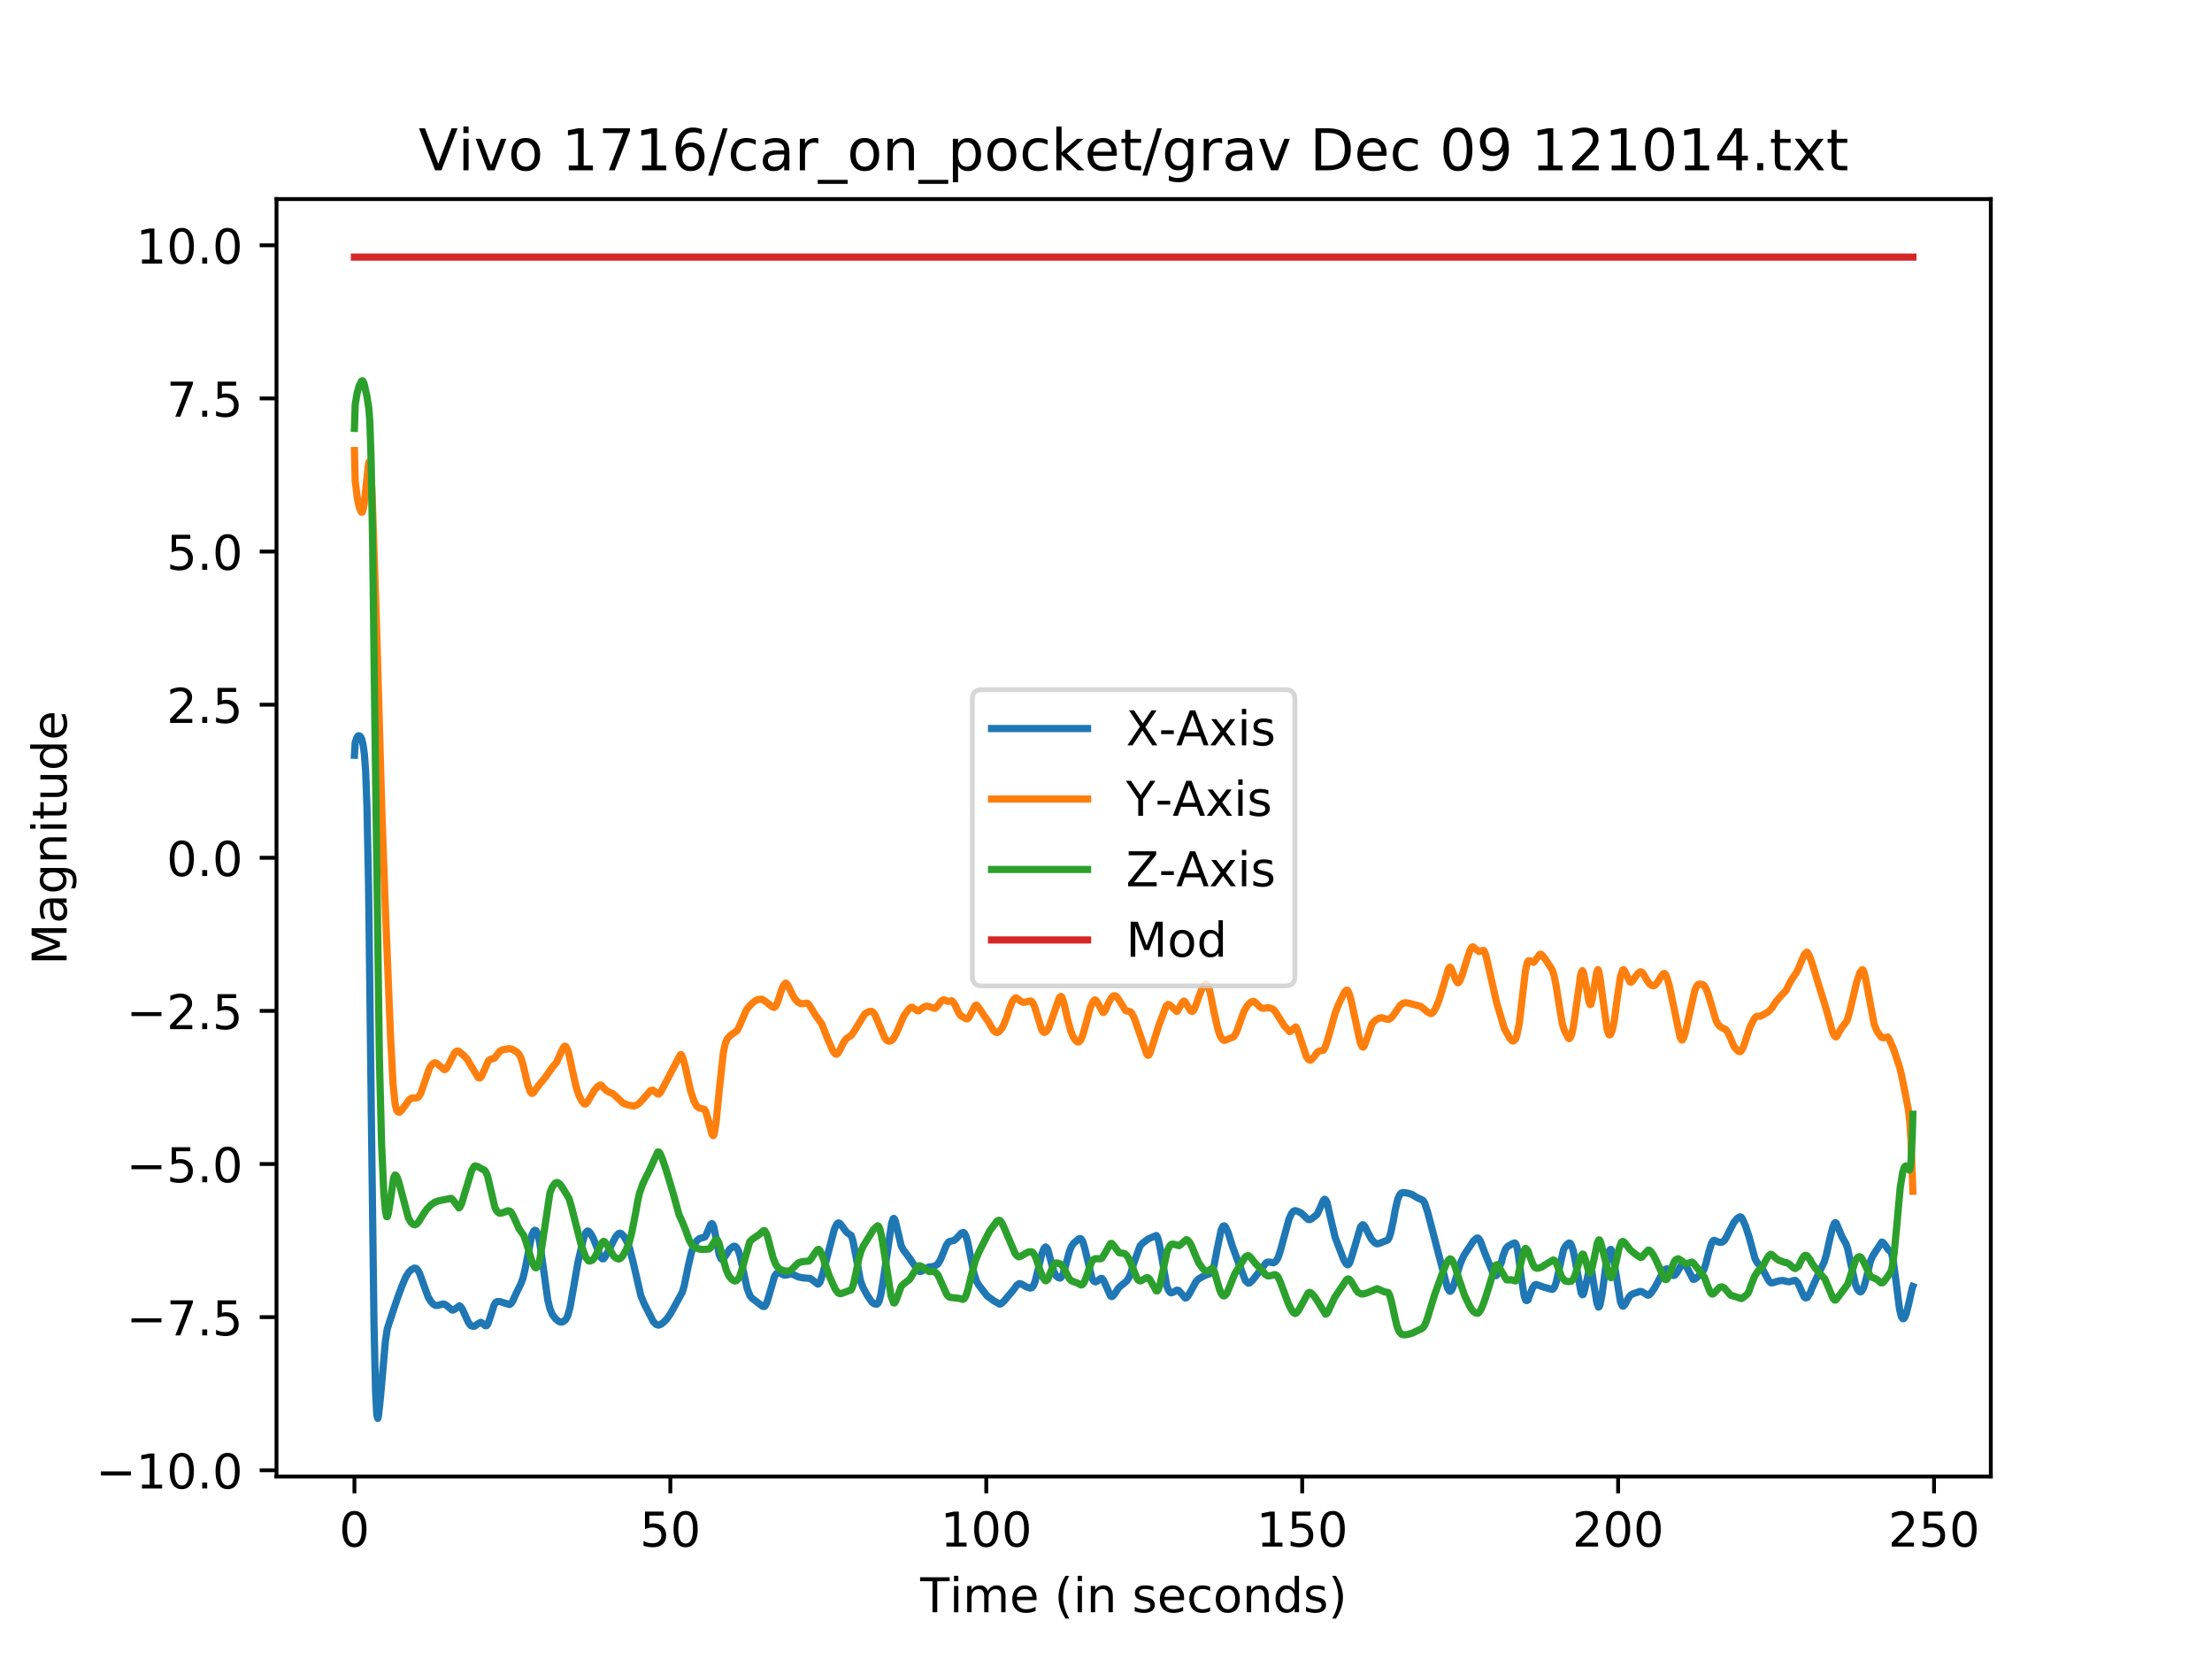 <?xml version="1.0" encoding="utf-8" standalone="no"?>
<!DOCTYPE svg PUBLIC "-//W3C//DTD SVG 1.1//EN"
  "http://www.w3.org/Graphics/SVG/1.1/DTD/svg11.dtd">
<!-- Created with matplotlib (https://matplotlib.org/) -->
<svg height="345.6pt" version="1.1" viewBox="0 0 460.8 345.6" width="460.8pt" xmlns="http://www.w3.org/2000/svg" xmlns:xlink="http://www.w3.org/1999/xlink">
 <defs>
  <style type="text/css">
*{stroke-linecap:butt;stroke-linejoin:round;}
  </style>
 </defs>
 <g id="figure_1">
  <g id="patch_1">
   <path d="M 0 345.6 
L 460.8 345.6 
L 460.8 0 
L 0 0 
z
" style="fill:#ffffff;"/>
  </g>
  <g id="axes_1">
   <g id="patch_2">
    <path d="M 57.6 307.584 
L 414.72 307.584 
L 414.72 41.472 
L 57.6 41.472 
z
" style="fill:#ffffff;"/>
   </g>
   <g id="matplotlib.axis_1">
    <g id="xtick_1">
     <g id="line2d_1">
      <defs>
       <path d="M 0 0 
L 0 3.5 
" id="mf0d25f2a10" style="stroke:#000000;stroke-width:0.8;"/>
      </defs>
      <g>
       <use style="stroke:#000000;stroke-width:0.8;" x="73.833" xlink:href="#mf0d25f2a10" y="307.584"/>
      </g>
     </g>
     <g id="text_1">
      <!-- 0 -->
      <defs>
       <path d="M 31.781 66.406 
Q 24.172 66.406 20.328 58.906 
Q 16.5 51.422 16.5 36.375 
Q 16.5 21.391 20.328 13.891 
Q 24.172 6.391 31.781 6.391 
Q 39.453 6.391 43.281 13.891 
Q 47.125 21.391 47.125 36.375 
Q 47.125 51.422 43.281 58.906 
Q 39.453 66.406 31.781 66.406 
z
M 31.781 74.219 
Q 44.047 74.219 50.516 64.516 
Q 56.984 54.828 56.984 36.375 
Q 56.984 17.969 50.516 8.266 
Q 44.047 -1.422 31.781 -1.422 
Q 19.531 -1.422 13.062 8.266 
Q 6.594 17.969 6.594 36.375 
Q 6.594 54.828 13.062 64.516 
Q 19.531 74.219 31.781 74.219 
z
" id="DejaVuSans-48"/>
      </defs>
      <g transform="translate(70.651 322.182)scale(0.1 -0.1)">
       <use xlink:href="#DejaVuSans-48"/>
      </g>
     </g>
    </g>
    <g id="xtick_2">
     <g id="line2d_2">
      <g>
       <use style="stroke:#000000;stroke-width:0.8;" x="139.645" xlink:href="#mf0d25f2a10" y="307.584"/>
      </g>
     </g>
     <g id="text_2">
      <!-- 50 -->
      <defs>
       <path d="M 10.797 72.906 
L 49.516 72.906 
L 49.516 64.594 
L 19.828 64.594 
L 19.828 46.734 
Q 21.969 47.469 24.109 47.828 
Q 26.266 48.188 28.422 48.188 
Q 40.625 48.188 47.75 41.5 
Q 54.891 34.812 54.891 23.391 
Q 54.891 11.625 47.562 5.094 
Q 40.234 -1.422 26.906 -1.422 
Q 22.312 -1.422 17.547 -0.641 
Q 12.797 0.141 7.719 1.703 
L 7.719 11.625 
Q 12.109 9.234 16.797 8.062 
Q 21.484 6.891 26.703 6.891 
Q 35.156 6.891 40.078 11.328 
Q 45.016 15.766 45.016 23.391 
Q 45.016 31 40.078 35.438 
Q 35.156 39.891 26.703 39.891 
Q 22.75 39.891 18.812 39.016 
Q 14.891 38.141 10.797 36.281 
z
" id="DejaVuSans-53"/>
      </defs>
      <g transform="translate(133.283 322.182)scale(0.1 -0.1)">
       <use xlink:href="#DejaVuSans-53"/>
       <use x="63.623" xlink:href="#DejaVuSans-48"/>
      </g>
     </g>
    </g>
    <g id="xtick_3">
     <g id="line2d_3">
      <g>
       <use style="stroke:#000000;stroke-width:0.8;" x="205.458" xlink:href="#mf0d25f2a10" y="307.584"/>
      </g>
     </g>
     <g id="text_3">
      <!-- 100 -->
      <defs>
       <path d="M 12.406 8.297 
L 28.516 8.297 
L 28.516 63.922 
L 10.984 60.406 
L 10.984 69.391 
L 28.422 72.906 
L 38.281 72.906 
L 38.281 8.297 
L 54.391 8.297 
L 54.391 0 
L 12.406 0 
z
" id="DejaVuSans-49"/>
      </defs>
      <g transform="translate(195.914 322.182)scale(0.1 -0.1)">
       <use xlink:href="#DejaVuSans-49"/>
       <use x="63.623" xlink:href="#DejaVuSans-48"/>
       <use x="127.246" xlink:href="#DejaVuSans-48"/>
      </g>
     </g>
    </g>
    <g id="xtick_4">
     <g id="line2d_4">
      <g>
       <use style="stroke:#000000;stroke-width:0.8;" x="271.27" xlink:href="#mf0d25f2a10" y="307.584"/>
      </g>
     </g>
     <g id="text_4">
      <!-- 150 -->
      <g transform="translate(261.727 322.182)scale(0.1 -0.1)">
       <use xlink:href="#DejaVuSans-49"/>
       <use x="63.623" xlink:href="#DejaVuSans-53"/>
       <use x="127.246" xlink:href="#DejaVuSans-48"/>
      </g>
     </g>
    </g>
    <g id="xtick_5">
     <g id="line2d_5">
      <g>
       <use style="stroke:#000000;stroke-width:0.8;" x="337.083" xlink:href="#mf0d25f2a10" y="307.584"/>
      </g>
     </g>
     <g id="text_5">
      <!-- 200 -->
      <defs>
       <path d="M 19.188 8.297 
L 53.609 8.297 
L 53.609 0 
L 7.328 0 
L 7.328 8.297 
Q 12.938 14.109 22.625 23.891 
Q 32.328 33.688 34.812 36.531 
Q 39.547 41.844 41.422 45.531 
Q 43.312 49.219 43.312 52.781 
Q 43.312 58.594 39.234 62.25 
Q 35.156 65.922 28.609 65.922 
Q 23.969 65.922 18.812 64.312 
Q 13.672 62.703 7.812 59.422 
L 7.812 69.391 
Q 13.766 71.781 18.938 73 
Q 24.125 74.219 28.422 74.219 
Q 39.75 74.219 46.484 68.547 
Q 53.219 62.891 53.219 53.422 
Q 53.219 48.922 51.531 44.891 
Q 49.859 40.875 45.406 35.406 
Q 44.188 33.984 37.641 27.219 
Q 31.109 20.453 19.188 8.297 
z
" id="DejaVuSans-50"/>
      </defs>
      <g transform="translate(327.539 322.182)scale(0.1 -0.1)">
       <use xlink:href="#DejaVuSans-50"/>
       <use x="63.623" xlink:href="#DejaVuSans-48"/>
       <use x="127.246" xlink:href="#DejaVuSans-48"/>
      </g>
     </g>
    </g>
    <g id="xtick_6">
     <g id="line2d_6">
      <g>
       <use style="stroke:#000000;stroke-width:0.8;" x="402.895" xlink:href="#mf0d25f2a10" y="307.584"/>
      </g>
     </g>
     <g id="text_6">
      <!-- 250 -->
      <g transform="translate(393.352 322.182)scale(0.1 -0.1)">
       <use xlink:href="#DejaVuSans-50"/>
       <use x="63.623" xlink:href="#DejaVuSans-53"/>
       <use x="127.246" xlink:href="#DejaVuSans-48"/>
      </g>
     </g>
    </g>
    <g id="text_7">
     <!-- Time (in seconds) -->
     <defs>
      <path d="M -0.297 72.906 
L 61.375 72.906 
L 61.375 64.594 
L 35.5 64.594 
L 35.5 0 
L 25.594 0 
L 25.594 64.594 
L -0.297 64.594 
z
" id="DejaVuSans-84"/>
      <path d="M 9.422 54.688 
L 18.406 54.688 
L 18.406 0 
L 9.422 0 
z
M 9.422 75.984 
L 18.406 75.984 
L 18.406 64.594 
L 9.422 64.594 
z
" id="DejaVuSans-105"/>
      <path d="M 52 44.188 
Q 55.375 50.25 60.062 53.125 
Q 64.75 56 71.094 56 
Q 79.641 56 84.281 50.016 
Q 88.922 44.047 88.922 33.016 
L 88.922 0 
L 79.891 0 
L 79.891 32.719 
Q 79.891 40.578 77.094 44.375 
Q 74.312 48.188 68.609 48.188 
Q 61.625 48.188 57.562 43.547 
Q 53.516 38.922 53.516 30.906 
L 53.516 0 
L 44.484 0 
L 44.484 32.719 
Q 44.484 40.625 41.703 44.406 
Q 38.922 48.188 33.109 48.188 
Q 26.219 48.188 22.156 43.531 
Q 18.109 38.875 18.109 30.906 
L 18.109 0 
L 9.078 0 
L 9.078 54.688 
L 18.109 54.688 
L 18.109 46.188 
Q 21.188 51.219 25.484 53.609 
Q 29.781 56 35.688 56 
Q 41.656 56 45.828 52.969 
Q 50 49.953 52 44.188 
z
" id="DejaVuSans-109"/>
      <path d="M 56.203 29.594 
L 56.203 25.203 
L 14.891 25.203 
Q 15.484 15.922 20.484 11.062 
Q 25.484 6.203 34.422 6.203 
Q 39.594 6.203 44.453 7.469 
Q 49.312 8.734 54.109 11.281 
L 54.109 2.781 
Q 49.266 0.734 44.188 -0.344 
Q 39.109 -1.422 33.891 -1.422 
Q 20.797 -1.422 13.156 6.188 
Q 5.516 13.812 5.516 26.812 
Q 5.516 40.234 12.766 48.109 
Q 20.016 56 32.328 56 
Q 43.359 56 49.781 48.891 
Q 56.203 41.797 56.203 29.594 
z
M 47.219 32.234 
Q 47.125 39.594 43.094 43.984 
Q 39.062 48.391 32.422 48.391 
Q 24.906 48.391 20.391 44.141 
Q 15.875 39.891 15.188 32.172 
z
" id="DejaVuSans-101"/>
      <path id="DejaVuSans-32"/>
      <path d="M 31 75.875 
Q 24.469 64.656 21.281 53.656 
Q 18.109 42.672 18.109 31.391 
Q 18.109 20.125 21.312 9.062 
Q 24.516 -2 31 -13.188 
L 23.188 -13.188 
Q 15.875 -1.703 12.234 9.375 
Q 8.594 20.453 8.594 31.391 
Q 8.594 42.281 12.203 53.312 
Q 15.828 64.359 23.188 75.875 
z
" id="DejaVuSans-40"/>
      <path d="M 54.891 33.016 
L 54.891 0 
L 45.906 0 
L 45.906 32.719 
Q 45.906 40.484 42.875 44.328 
Q 39.844 48.188 33.797 48.188 
Q 26.516 48.188 22.312 43.547 
Q 18.109 38.922 18.109 30.906 
L 18.109 0 
L 9.078 0 
L 9.078 54.688 
L 18.109 54.688 
L 18.109 46.188 
Q 21.344 51.125 25.703 53.562 
Q 30.078 56 35.797 56 
Q 45.219 56 50.047 50.172 
Q 54.891 44.344 54.891 33.016 
z
" id="DejaVuSans-110"/>
      <path d="M 44.281 53.078 
L 44.281 44.578 
Q 40.484 46.531 36.375 47.5 
Q 32.281 48.484 27.875 48.484 
Q 21.188 48.484 17.844 46.438 
Q 14.5 44.391 14.5 40.281 
Q 14.5 37.156 16.891 35.375 
Q 19.281 33.594 26.516 31.984 
L 29.594 31.297 
Q 39.156 29.25 43.188 25.516 
Q 47.219 21.781 47.219 15.094 
Q 47.219 7.469 41.188 3.016 
Q 35.156 -1.422 24.609 -1.422 
Q 20.219 -1.422 15.453 -0.562 
Q 10.688 0.297 5.422 2 
L 5.422 11.281 
Q 10.406 8.688 15.234 7.391 
Q 20.062 6.109 24.812 6.109 
Q 31.156 6.109 34.562 8.281 
Q 37.984 10.453 37.984 14.406 
Q 37.984 18.062 35.516 20.016 
Q 33.062 21.969 24.703 23.781 
L 21.578 24.516 
Q 13.234 26.266 9.516 29.906 
Q 5.812 33.547 5.812 39.891 
Q 5.812 47.609 11.281 51.797 
Q 16.75 56 26.812 56 
Q 31.781 56 36.172 55.266 
Q 40.578 54.547 44.281 53.078 
z
" id="DejaVuSans-115"/>
      <path d="M 48.781 52.594 
L 48.781 44.188 
Q 44.969 46.297 41.141 47.344 
Q 37.312 48.391 33.406 48.391 
Q 24.656 48.391 19.812 42.844 
Q 14.984 37.312 14.984 27.297 
Q 14.984 17.281 19.812 11.734 
Q 24.656 6.203 33.406 6.203 
Q 37.312 6.203 41.141 7.25 
Q 44.969 8.297 48.781 10.406 
L 48.781 2.094 
Q 45.016 0.344 40.984 -0.531 
Q 36.969 -1.422 32.422 -1.422 
Q 20.062 -1.422 12.781 6.344 
Q 5.516 14.109 5.516 27.297 
Q 5.516 40.672 12.859 48.328 
Q 20.219 56 33.016 56 
Q 37.156 56 41.109 55.141 
Q 45.062 54.297 48.781 52.594 
z
" id="DejaVuSans-99"/>
      <path d="M 30.609 48.391 
Q 23.391 48.391 19.188 42.75 
Q 14.984 37.109 14.984 27.297 
Q 14.984 17.484 19.156 11.844 
Q 23.344 6.203 30.609 6.203 
Q 37.797 6.203 41.984 11.859 
Q 46.188 17.531 46.188 27.297 
Q 46.188 37.016 41.984 42.703 
Q 37.797 48.391 30.609 48.391 
z
M 30.609 56 
Q 42.328 56 49.016 48.375 
Q 55.719 40.766 55.719 27.297 
Q 55.719 13.875 49.016 6.219 
Q 42.328 -1.422 30.609 -1.422 
Q 18.844 -1.422 12.172 6.219 
Q 5.516 13.875 5.516 27.297 
Q 5.516 40.766 12.172 48.375 
Q 18.844 56 30.609 56 
z
" id="DejaVuSans-111"/>
      <path d="M 45.406 46.391 
L 45.406 75.984 
L 54.391 75.984 
L 54.391 0 
L 45.406 0 
L 45.406 8.203 
Q 42.578 3.328 38.25 0.953 
Q 33.938 -1.422 27.875 -1.422 
Q 17.969 -1.422 11.734 6.484 
Q 5.516 14.406 5.516 27.297 
Q 5.516 40.188 11.734 48.094 
Q 17.969 56 27.875 56 
Q 33.938 56 38.25 53.625 
Q 42.578 51.266 45.406 46.391 
z
M 14.797 27.297 
Q 14.797 17.391 18.875 11.75 
Q 22.953 6.109 30.078 6.109 
Q 37.203 6.109 41.297 11.75 
Q 45.406 17.391 45.406 27.297 
Q 45.406 37.203 41.297 42.844 
Q 37.203 48.484 30.078 48.484 
Q 22.953 48.484 18.875 42.844 
Q 14.797 37.203 14.797 27.297 
z
" id="DejaVuSans-100"/>
      <path d="M 8.016 75.875 
L 15.828 75.875 
Q 23.141 64.359 26.781 53.312 
Q 30.422 42.281 30.422 31.391 
Q 30.422 20.453 26.781 9.375 
Q 23.141 -1.703 15.828 -13.188 
L 8.016 -13.188 
Q 14.5 -2 17.703 9.062 
Q 20.906 20.125 20.906 31.391 
Q 20.906 42.672 17.703 53.656 
Q 14.5 64.656 8.016 75.875 
z
" id="DejaVuSans-41"/>
     </defs>
     <g transform="translate(191.697 335.861)scale(0.1 -0.1)">
      <use xlink:href="#DejaVuSans-84"/>
      <use x="61.037" xlink:href="#DejaVuSans-105"/>
      <use x="88.82" xlink:href="#DejaVuSans-109"/>
      <use x="186.232" xlink:href="#DejaVuSans-101"/>
      <use x="247.756" xlink:href="#DejaVuSans-32"/>
      <use x="279.543" xlink:href="#DejaVuSans-40"/>
      <use x="318.557" xlink:href="#DejaVuSans-105"/>
      <use x="346.34" xlink:href="#DejaVuSans-110"/>
      <use x="409.719" xlink:href="#DejaVuSans-32"/>
      <use x="441.506" xlink:href="#DejaVuSans-115"/>
      <use x="493.605" xlink:href="#DejaVuSans-101"/>
      <use x="555.129" xlink:href="#DejaVuSans-99"/>
      <use x="610.109" xlink:href="#DejaVuSans-111"/>
      <use x="671.291" xlink:href="#DejaVuSans-110"/>
      <use x="734.67" xlink:href="#DejaVuSans-100"/>
      <use x="798.146" xlink:href="#DejaVuSans-115"/>
      <use x="850.246" xlink:href="#DejaVuSans-41"/>
     </g>
    </g>
   </g>
   <g id="matplotlib.axis_2">
    <g id="ytick_1">
     <g id="line2d_7">
      <defs>
       <path d="M 0 0 
L -3.5 0 
" id="mf40057470e" style="stroke:#000000;stroke-width:0.8;"/>
      </defs>
      <g>
       <use style="stroke:#000000;stroke-width:0.8;" x="57.6" xlink:href="#mf40057470e" y="306.283"/>
      </g>
     </g>
     <g id="text_8">
      <!-- −10.0 -->
      <defs>
       <path d="M 10.594 35.5 
L 73.188 35.5 
L 73.188 27.203 
L 10.594 27.203 
z
" id="DejaVuSans-8722"/>
       <path d="M 10.688 12.406 
L 21 12.406 
L 21 0 
L 10.688 0 
z
" id="DejaVuSans-46"/>
      </defs>
      <g transform="translate(19.955 310.082)scale(0.1 -0.1)">
       <use xlink:href="#DejaVuSans-8722"/>
       <use x="83.789" xlink:href="#DejaVuSans-49"/>
       <use x="147.412" xlink:href="#DejaVuSans-48"/>
       <use x="211.035" xlink:href="#DejaVuSans-46"/>
       <use x="242.822" xlink:href="#DejaVuSans-48"/>
      </g>
     </g>
    </g>
    <g id="ytick_2">
     <g id="line2d_8">
      <g>
       <use style="stroke:#000000;stroke-width:0.8;" x="57.6" xlink:href="#mf40057470e" y="274.385"/>
      </g>
     </g>
     <g id="text_9">
      <!-- −7.5 -->
      <defs>
       <path d="M 8.203 72.906 
L 55.078 72.906 
L 55.078 68.703 
L 28.609 0 
L 18.312 0 
L 43.219 64.594 
L 8.203 64.594 
z
" id="DejaVuSans-55"/>
      </defs>
      <g transform="translate(26.317 278.184)scale(0.1 -0.1)">
       <use xlink:href="#DejaVuSans-8722"/>
       <use x="83.789" xlink:href="#DejaVuSans-55"/>
       <use x="147.412" xlink:href="#DejaVuSans-46"/>
       <use x="179.199" xlink:href="#DejaVuSans-53"/>
      </g>
     </g>
    </g>
    <g id="ytick_3">
     <g id="line2d_9">
      <g>
       <use style="stroke:#000000;stroke-width:0.8;" x="57.6" xlink:href="#mf40057470e" y="242.487"/>
      </g>
     </g>
     <g id="text_10">
      <!-- −5.0 -->
      <g transform="translate(26.317 246.286)scale(0.1 -0.1)">
       <use xlink:href="#DejaVuSans-8722"/>
       <use x="83.789" xlink:href="#DejaVuSans-53"/>
       <use x="147.412" xlink:href="#DejaVuSans-46"/>
       <use x="179.199" xlink:href="#DejaVuSans-48"/>
      </g>
     </g>
    </g>
    <g id="ytick_4">
     <g id="line2d_10">
      <g>
       <use style="stroke:#000000;stroke-width:0.8;" x="57.6" xlink:href="#mf40057470e" y="210.589"/>
      </g>
     </g>
     <g id="text_11">
      <!-- −2.5 -->
      <g transform="translate(26.317 214.389)scale(0.1 -0.1)">
       <use xlink:href="#DejaVuSans-8722"/>
       <use x="83.789" xlink:href="#DejaVuSans-50"/>
       <use x="147.412" xlink:href="#DejaVuSans-46"/>
       <use x="179.199" xlink:href="#DejaVuSans-53"/>
      </g>
     </g>
    </g>
    <g id="ytick_5">
     <g id="line2d_11">
      <g>
       <use style="stroke:#000000;stroke-width:0.8;" x="57.6" xlink:href="#mf40057470e" y="178.692"/>
      </g>
     </g>
     <g id="text_12">
      <!-- 0.0 -->
      <g transform="translate(34.697 182.491)scale(0.1 -0.1)">
       <use xlink:href="#DejaVuSans-48"/>
       <use x="63.623" xlink:href="#DejaVuSans-46"/>
       <use x="95.41" xlink:href="#DejaVuSans-48"/>
      </g>
     </g>
    </g>
    <g id="ytick_6">
     <g id="line2d_12">
      <g>
       <use style="stroke:#000000;stroke-width:0.8;" x="57.6" xlink:href="#mf40057470e" y="146.794"/>
      </g>
     </g>
     <g id="text_13">
      <!-- 2.5 -->
      <g transform="translate(34.697 150.593)scale(0.1 -0.1)">
       <use xlink:href="#DejaVuSans-50"/>
       <use x="63.623" xlink:href="#DejaVuSans-46"/>
       <use x="95.41" xlink:href="#DejaVuSans-53"/>
      </g>
     </g>
    </g>
    <g id="ytick_7">
     <g id="line2d_13">
      <g>
       <use style="stroke:#000000;stroke-width:0.8;" x="57.6" xlink:href="#mf40057470e" y="114.896"/>
      </g>
     </g>
     <g id="text_14">
      <!-- 5.0 -->
      <g transform="translate(34.697 118.696)scale(0.1 -0.1)">
       <use xlink:href="#DejaVuSans-53"/>
       <use x="63.623" xlink:href="#DejaVuSans-46"/>
       <use x="95.41" xlink:href="#DejaVuSans-48"/>
      </g>
     </g>
    </g>
    <g id="ytick_8">
     <g id="line2d_14">
      <g>
       <use style="stroke:#000000;stroke-width:0.8;" x="57.6" xlink:href="#mf40057470e" y="82.999"/>
      </g>
     </g>
     <g id="text_15">
      <!-- 7.5 -->
      <g transform="translate(34.697 86.798)scale(0.1 -0.1)">
       <use xlink:href="#DejaVuSans-55"/>
       <use x="63.623" xlink:href="#DejaVuSans-46"/>
       <use x="95.41" xlink:href="#DejaVuSans-53"/>
      </g>
     </g>
    </g>
    <g id="ytick_9">
     <g id="line2d_15">
      <g>
       <use style="stroke:#000000;stroke-width:0.8;" x="57.6" xlink:href="#mf40057470e" y="51.101"/>
      </g>
     </g>
     <g id="text_16">
      <!-- 10.0 -->
      <g transform="translate(28.334 54.9)scale(0.1 -0.1)">
       <use xlink:href="#DejaVuSans-49"/>
       <use x="63.623" xlink:href="#DejaVuSans-48"/>
       <use x="127.246" xlink:href="#DejaVuSans-46"/>
       <use x="159.033" xlink:href="#DejaVuSans-48"/>
      </g>
     </g>
    </g>
    <g id="text_17">
     <!-- Magnitude -->
     <defs>
      <path d="M 9.812 72.906 
L 24.516 72.906 
L 43.109 23.297 
L 61.812 72.906 
L 76.516 72.906 
L 76.516 0 
L 66.891 0 
L 66.891 64.016 
L 48.094 14.016 
L 38.188 14.016 
L 19.391 64.016 
L 19.391 0 
L 9.812 0 
z
" id="DejaVuSans-77"/>
      <path d="M 34.281 27.484 
Q 23.391 27.484 19.188 25 
Q 14.984 22.516 14.984 16.5 
Q 14.984 11.719 18.141 8.906 
Q 21.297 6.109 26.703 6.109 
Q 34.188 6.109 38.703 11.406 
Q 43.219 16.703 43.219 25.484 
L 43.219 27.484 
z
M 52.203 31.203 
L 52.203 0 
L 43.219 0 
L 43.219 8.297 
Q 40.141 3.328 35.547 0.953 
Q 30.953 -1.422 24.312 -1.422 
Q 15.922 -1.422 10.953 3.297 
Q 6 8.016 6 15.922 
Q 6 25.141 12.172 29.828 
Q 18.359 34.516 30.609 34.516 
L 43.219 34.516 
L 43.219 35.406 
Q 43.219 41.609 39.141 45 
Q 35.062 48.391 27.688 48.391 
Q 23 48.391 18.547 47.266 
Q 14.109 46.141 10.016 43.891 
L 10.016 52.203 
Q 14.938 54.109 19.578 55.047 
Q 24.219 56 28.609 56 
Q 40.484 56 46.344 49.844 
Q 52.203 43.703 52.203 31.203 
z
" id="DejaVuSans-97"/>
      <path d="M 45.406 27.984 
Q 45.406 37.75 41.375 43.109 
Q 37.359 48.484 30.078 48.484 
Q 22.859 48.484 18.828 43.109 
Q 14.797 37.75 14.797 27.984 
Q 14.797 18.266 18.828 12.891 
Q 22.859 7.516 30.078 7.516 
Q 37.359 7.516 41.375 12.891 
Q 45.406 18.266 45.406 27.984 
z
M 54.391 6.781 
Q 54.391 -7.172 48.188 -13.984 
Q 42 -20.797 29.203 -20.797 
Q 24.469 -20.797 20.266 -20.094 
Q 16.062 -19.391 12.109 -17.922 
L 12.109 -9.188 
Q 16.062 -11.328 19.922 -12.344 
Q 23.781 -13.375 27.781 -13.375 
Q 36.625 -13.375 41.016 -8.766 
Q 45.406 -4.156 45.406 5.172 
L 45.406 9.625 
Q 42.625 4.781 38.281 2.391 
Q 33.938 0 27.875 0 
Q 17.828 0 11.672 7.656 
Q 5.516 15.328 5.516 27.984 
Q 5.516 40.672 11.672 48.328 
Q 17.828 56 27.875 56 
Q 33.938 56 38.281 53.609 
Q 42.625 51.219 45.406 46.391 
L 45.406 54.688 
L 54.391 54.688 
z
" id="DejaVuSans-103"/>
      <path d="M 18.312 70.219 
L 18.312 54.688 
L 36.812 54.688 
L 36.812 47.703 
L 18.312 47.703 
L 18.312 18.016 
Q 18.312 11.328 20.141 9.422 
Q 21.969 7.516 27.594 7.516 
L 36.812 7.516 
L 36.812 0 
L 27.594 0 
Q 17.188 0 13.234 3.875 
Q 9.281 7.766 9.281 18.016 
L 9.281 47.703 
L 2.688 47.703 
L 2.688 54.688 
L 9.281 54.688 
L 9.281 70.219 
z
" id="DejaVuSans-116"/>
      <path d="M 8.5 21.578 
L 8.5 54.688 
L 17.484 54.688 
L 17.484 21.922 
Q 17.484 14.156 20.5 10.266 
Q 23.531 6.391 29.594 6.391 
Q 36.859 6.391 41.078 11.031 
Q 45.312 15.672 45.312 23.688 
L 45.312 54.688 
L 54.297 54.688 
L 54.297 0 
L 45.312 0 
L 45.312 8.406 
Q 42.047 3.422 37.719 1 
Q 33.406 -1.422 27.688 -1.422 
Q 18.266 -1.422 13.375 4.438 
Q 8.5 10.297 8.5 21.578 
z
M 31.109 56 
z
" id="DejaVuSans-117"/>
     </defs>
     <g transform="translate(13.875 201.018)rotate(-90)scale(0.1 -0.1)">
      <use xlink:href="#DejaVuSans-77"/>
      <use x="86.279" xlink:href="#DejaVuSans-97"/>
      <use x="147.559" xlink:href="#DejaVuSans-103"/>
      <use x="211.035" xlink:href="#DejaVuSans-110"/>
      <use x="274.414" xlink:href="#DejaVuSans-105"/>
      <use x="302.197" xlink:href="#DejaVuSans-116"/>
      <use x="341.406" xlink:href="#DejaVuSans-117"/>
      <use x="404.785" xlink:href="#DejaVuSans-100"/>
      <use x="468.262" xlink:href="#DejaVuSans-101"/>
     </g>
    </g>
   </g>
   <g id="line2d_16">
    <path clip-path="url(#pa86868608a)" d="M 73.833 157.346 
L 73.995 154.68 
L 74.321 153.692 
L 74.658 153.259 
L 74.919 153.313 
L 75.185 153.59 
L 75.387 154.067 
L 75.649 155.221 
L 75.914 157.16 
L 76.176 160.757 
L 76.444 168.049 
L 76.785 184.833 
L 77.381 234.192 
L 77.908 275.777 
L 78.236 289.968 
L 78.496 294.769 
L 78.703 295.488 
L 78.834 295.008 
L 79.236 291.357 
L 80.292 279.324 
L 80.682 276.811 
L 81.151 275.342 
L 82.017 272.725 
L 82.875 270.213 
L 83.731 267.904 
L 84.534 266.016 
L 85.126 265.058 
L 85.726 264.464 
L 86.32 264.166 
L 86.657 264.22 
L 86.983 264.507 
L 87.385 265.202 
L 87.907 266.656 
L 89.168 270.143 
L 89.832 271.249 
L 90.429 271.808 
L 90.828 271.964 
L 91.294 271.912 
L 92.354 271.633 
L 92.816 271.788 
L 93.346 272.219 
L 94.144 272.895 
L 94.473 272.885 
L 94.873 272.637 
L 95.729 272.01 
L 95.997 272.232 
L 96.33 272.764 
L 97.582 275.511 
L 98.049 276.116 
L 98.511 276.286 
L 98.913 276.247 
L 99.443 275.841 
L 100.167 275.456 
L 100.437 275.624 
L 101.099 276.179 
L 101.367 276.16 
L 101.633 275.821 
L 102.162 274.294 
L 102.959 271.779 
L 103.284 271.304 
L 103.619 271.139 
L 104.154 271.152 
L 106.137 271.763 
L 106.402 271.606 
L 106.802 271.051 
L 107.397 269.713 
L 108.523 267.393 
L 108.921 266.327 
L 109.389 264.383 
L 110.78 257.326 
L 111.175 256.475 
L 111.438 256.275 
L 111.641 256.363 
L 111.836 256.666 
L 112.101 257.393 
L 112.437 258.877 
L 113.033 263.003 
L 114.093 270.715 
L 114.558 272.629 
L 115.088 273.871 
L 115.749 274.748 
L 116.413 275.281 
L 116.935 275.439 
L 117.336 275.309 
L 117.868 274.876 
L 118.268 274.099 
L 118.734 272.43 
L 119.463 268.333 
L 120.387 262.998 
L 121.58 257.948 
L 122.042 256.759 
L 122.376 256.448 
L 122.638 256.501 
L 122.966 256.861 
L 123.563 257.89 
L 124.293 259.723 
L 125.153 261.923 
L 125.485 262.237 
L 125.75 262.214 
L 126.015 261.9 
L 126.61 260.79 
L 128.34 257.512 
L 128.873 256.966 
L 129.197 256.897 
L 129.533 257.064 
L 129.997 257.59 
L 130.726 258.922 
L 131.191 260.155 
L 131.986 263.335 
L 133.513 269.956 
L 134.242 271.682 
L 136.093 275.304 
L 136.688 275.907 
L 137.161 276.05 
L 137.683 275.872 
L 138.28 275.431 
L 138.945 274.715 
L 139.736 273.572 
L 142.129 269.196 
L 142.528 267.855 
L 143.389 263.668 
L 144.048 260.853 
L 144.579 259.416 
L 145.106 258.521 
L 145.708 258.009 
L 146.307 257.847 
L 146.769 257.726 
L 147.101 257.29 
L 147.495 256.33 
L 148.026 255.087 
L 148.293 254.889 
L 148.492 255.068 
L 148.694 255.578 
L 149.155 257.857 
L 149.812 261.338 
L 150.215 262.253 
L 150.475 262.421 
L 150.681 262.303 
L 151.143 261.571 
L 151.998 260.233 
L 152.801 259.622 
L 153.126 259.624 
L 153.395 259.832 
L 153.792 260.505 
L 154.19 261.719 
L 154.785 264.485 
L 155.651 268.435 
L 156.251 269.944 
L 156.645 270.434 
L 158.828 272.116 
L 159.226 272.181 
L 159.425 271.994 
L 159.756 271.328 
L 160.221 269.808 
L 161.348 265.877 
L 161.745 265.302 
L 162.145 265.138 
L 162.476 265.237 
L 163.402 265.65 
L 163.87 265.595 
L 164.926 265.339 
L 165.521 265.646 
L 166.315 266.013 
L 167.31 266.208 
L 168.771 266.311 
L 169.362 266.738 
L 170.364 267.508 
L 170.56 267.442 
L 170.84 267.068 
L 171.422 265.258 
L 173.807 256.071 
L 174.34 254.964 
L 174.672 254.746 
L 174.938 254.854 
L 175.267 255.24 
L 176.39 256.736 
L 177.324 257.377 
L 177.652 258.367 
L 178.117 260.669 
L 179.242 266.722 
L 179.775 268.194 
L 180.7 269.897 
L 181.631 271.259 
L 182.161 271.621 
L 182.622 271.694 
L 182.891 271.519 
L 183.154 271.003 
L 183.482 269.748 
L 184.017 266.574 
L 185.739 254.818 
L 186.063 253.891 
L 186.196 253.808 
L 186.333 253.934 
L 186.533 254.42 
L 186.933 256.096 
L 187.729 259.502 
L 188.19 260.376 
L 189.447 262.048 
L 191.241 264.685 
L 191.638 264.881 
L 192.037 264.8 
L 192.974 264.191 
L 193.493 263.938 
L 194.155 263.865 
L 194.686 263.746 
L 195.35 263.332 
L 195.879 262.488 
L 196.619 260.707 
L 197.14 259.387 
L 197.602 258.727 
L 198.001 258.564 
L 198.732 258.416 
L 199.2 258.022 
L 200.318 256.849 
L 200.718 256.746 
L 200.915 256.903 
L 201.247 257.568 
L 201.581 258.72 
L 202.178 261.728 
L 202.898 265.273 
L 203.428 266.9 
L 203.899 267.71 
L 205.622 269.948 
L 207.081 271.021 
L 208.275 271.688 
L 208.606 271.554 
L 209.204 270.987 
L 211.122 268.706 
L 211.848 267.705 
L 212.315 267.399 
L 212.65 267.427 
L 213.257 267.753 
L 213.709 268.036 
L 214.636 268.342 
L 214.964 268.232 
L 215.302 267.804 
L 215.626 266.946 
L 216.226 264.583 
L 217.016 261.276 
L 217.48 260.082 
L 217.812 259.756 
L 218.011 259.89 
L 218.274 260.261 
L 218.873 262.555 
L 219.54 264.889 
L 220.005 265.78 
L 220.528 266.188 
L 220.866 266.244 
L 221.133 266.02 
L 221.466 265.379 
L 221.996 263.59 
L 222.793 260.65 
L 223.185 259.698 
L 223.71 258.941 
L 224.646 258.152 
L 225.044 258 
L 225.309 258.2 
L 225.569 258.674 
L 225.972 260.019 
L 227.492 266.314 
L 227.895 266.91 
L 228.225 267.043 
L 228.561 266.897 
L 229.352 266.306 
L 229.56 266.318 
L 229.882 266.683 
L 230.34 267.714 
L 231.335 269.971 
L 231.605 270.113 
L 231.864 269.967 
L 232.269 269.436 
L 233.064 268.241 
L 233.59 267.772 
L 234.651 266.935 
L 235.116 266.274 
L 235.582 265.208 
L 236.242 262.996 
L 237.501 259.53 
L 238.031 258.974 
L 239.228 258.07 
L 240.881 257.375 
L 241.081 257.651 
L 241.345 258.436 
L 241.743 260.343 
L 243.064 267.893 
L 243.462 268.87 
L 243.799 269.251 
L 244.067 269.32 
L 244.403 269.201 
L 245.12 268.76 
L 245.453 268.797 
L 245.721 269.021 
L 246.908 270.408 
L 247.172 270.337 
L 247.503 269.964 
L 248.165 268.798 
L 249.095 267.069 
L 249.625 266.469 
L 250.62 265.886 
L 251.482 265.504 
L 252.341 265.204 
L 252.609 264.715 
L 252.939 263.518 
L 253.539 260.297 
L 254.4 256.195 
L 254.796 255.423 
L 255.061 255.366 
L 255.333 255.634 
L 255.875 256.858 
L 256.723 259.592 
L 257.717 262.303 
L 259.44 266.783 
L 260.047 267.317 
L 260.311 267.26 
L 260.898 266.744 
L 261.959 265.375 
L 262.286 264.961 
L 263.744 263.078 
L 264.148 262.9 
L 264.613 262.933 
L 265.266 263.068 
L 265.6 262.919 
L 265.997 262.464 
L 266.333 261.752 
L 266.795 260.274 
L 268.521 253.947 
L 269.05 252.79 
L 269.445 252.324 
L 269.779 252.191 
L 270.246 252.297 
L 271.039 252.672 
L 271.774 253.371 
L 272.5 254.037 
L 272.827 254.08 
L 273.225 253.897 
L 274.354 253.001 
L 274.885 251.898 
L 275.688 250.046 
L 275.947 249.825 
L 276.142 249.941 
L 276.473 250.553 
L 276.804 252.129 
L 278.131 257.747 
L 279.913 262.411 
L 280.445 263.312 
L 280.776 263.493 
L 280.974 263.36 
L 281.24 262.896 
L 281.703 261.468 
L 283.432 255.552 
L 283.83 255.129 
L 284.027 255.167 
L 284.363 255.548 
L 284.891 256.626 
L 285.686 258.131 
L 286.347 258.851 
L 286.811 259.109 
L 287.213 259.062 
L 288.936 258.379 
L 289.132 258.279 
L 289.394 257.812 
L 289.728 256.755 
L 290.276 254.162 
L 290.66 251.995 
L 291.189 249.771 
L 291.585 248.88 
L 291.916 248.534 
L 292.313 248.429 
L 293.179 248.54 
L 294.103 248.804 
L 295.167 249.469 
L 295.891 249.792 
L 296.427 250.056 
L 296.767 250.554 
L 297.42 252.564 
L 301.528 268.29 
L 301.924 268.932 
L 302.123 269.005 
L 302.321 268.848 
L 302.656 268.22 
L 303.187 266.596 
L 304.174 263.317 
L 304.968 261.499 
L 306.897 258.579 
L 307.557 257.954 
L 307.892 257.893 
L 308.154 258.15 
L 308.487 258.781 
L 309.215 260.775 
L 311 265.173 
L 311.401 265.713 
L 311.667 265.745 
L 311.896 265.512 
L 312.726 262.937 
L 312.79 262.937 
L 313.056 261.761 
L 313.656 260.139 
L 314.185 259.56 
L 314.517 259.429 
L 314.917 259.152 
L 315.515 258.914 
L 315.711 259.043 
L 315.978 259.67 
L 316.239 260.975 
L 316.906 266.031 
L 317.504 269.905 
L 317.83 270.861 
L 318.03 270.947 
L 318.295 270.814 
L 319.224 268.379 
L 319.689 267.688 
L 320.014 267.583 
L 320.351 267.693 
L 321.543 268.119 
L 323.333 268.617 
L 323.597 268.47 
L 323.865 268.054 
L 324.194 267.108 
L 324.655 265.045 
L 325.714 260.327 
L 326.113 259.597 
L 326.196 259.597 
L 326.375 259.283 
L 326.846 258.935 
L 327.11 259.001 
L 327.377 259.432 
L 327.71 260.453 
L 328.105 262.395 
L 329.368 269.289 
L 329.63 269.727 
L 329.765 269.696 
L 329.892 269.476 
L 330.158 268.503 
L 331.222 263.798 
L 331.355 263.927 
L 331.616 264.922 
L 332.081 267.938 
L 332.677 271.53 
L 333.005 272.299 
L 333.138 272.227 
L 333.343 271.715 
L 333.747 269.541 
L 334.533 263.699 
L 334.994 261.329 
L 335.326 260.447 
L 335.528 260.258 
L 335.66 260.375 
L 335.861 260.921 
L 336.194 262.649 
L 337.584 271.263 
L 337.981 272.076 
L 338.181 272.082 
L 338.511 271.733 
L 339.11 270.598 
L 339.632 269.838 
L 340.163 269.519 
L 341.162 269.196 
L 341.692 269.008 
L 342.09 269.11 
L 343.285 269.827 
L 343.55 269.743 
L 344.013 269.272 
L 344.739 268.208 
L 345.869 266.069 
L 346.792 264.515 
L 347.196 264.309 
L 347.527 264.495 
L 348.189 265.356 
L 348.649 265.721 
L 348.909 265.629 
L 349.39 265.03 
L 350.444 263.183 
L 350.702 263.118 
L 350.965 263.304 
L 351.3 263.819 
L 352.69 266.492 
L 353.036 266.474 
L 353.49 266.126 
L 354.552 265.184 
L 354.947 264.474 
L 355.342 263.332 
L 355.941 260.95 
L 356.54 258.992 
L 356.871 258.465 
L 357.133 258.376 
L 357.731 258.651 
L 358.259 258.816 
L 358.794 258.745 
L 359.255 258.392 
L 359.653 257.696 
L 361.181 254.676 
L 361.909 253.801 
L 362.438 253.487 
L 362.702 253.544 
L 362.966 253.904 
L 363.632 255.414 
L 364.353 257.63 
L 365.615 262.247 
L 366.15 263.168 
L 367.076 264.165 
L 367.67 265.343 
L 368.471 266.801 
L 368.864 267.215 
L 369.198 267.253 
L 370.656 266.809 
L 371.516 266.756 
L 372.178 266.954 
L 372.714 267.022 
L 373.972 266.708 
L 374.501 267.208 
L 374.833 267.899 
L 375.829 270.177 
L 376.16 270.385 
L 376.489 270.296 
L 377.013 269.395 
L 377.081 269.395 
L 377.348 268.612 
L 379.003 264.947 
L 380.002 262.941 
L 380.466 261.39 
L 381.129 258.325 
L 381.727 255.889 
L 382.125 254.851 
L 382.324 254.681 
L 382.519 254.824 
L 382.852 255.543 
L 383.712 257.648 
L 384.573 259.142 
L 384.906 260.168 
L 385.634 263.63 
L 386.563 267.702 
L 387.029 268.719 
L 387.439 269.103 
L 387.624 269.127 
L 387.822 268.964 
L 388.223 268.25 
L 388.622 266.925 
L 389.672 262.676 
L 390.144 261.602 
L 391.996 258.744 
L 392.26 258.827 
L 392.594 259.247 
L 393.385 260.39 
L 393.855 260.691 
L 394.115 261.355 
L 394.445 262.967 
L 394.912 266.424 
L 395.711 272.77 
L 396.107 274.32 
L 396.373 274.704 
L 396.566 274.699 
L 396.766 274.486 
L 397.097 273.684 
L 397.566 271.841 
L 398.357 268.313 
L 398.487 267.993 
L 398.487 267.993 
" style="fill:none;stroke:#1f77b4;stroke-linecap:square;stroke-width:1.5;"/>
   </g>
   <g id="line2d_17">
    <path clip-path="url(#pa86868608a)" d="M 73.833 93.846 
L 73.995 100.166 
L 74.393 103.485 
L 74.786 105.487 
L 75.26 106.69 
L 75.46 106.689 
L 75.649 106.188 
L 75.851 105.093 
L 76.311 100.78 
L 76.785 96.497 
L 76.917 96.183 
L 77.05 96.493 
L 77.25 98.171 
L 77.514 102.729 
L 78.437 130.191 
L 79.565 169.509 
L 80.23 188.027 
L 81.351 215.816 
L 81.88 225.811 
L 82.278 229.789 
L 82.606 231.231 
L 82.944 231.669 
L 83.206 231.701 
L 83.472 231.523 
L 83.997 230.841 
L 85.259 229.073 
L 85.792 228.755 
L 86.32 228.738 
L 86.983 228.669 
L 87.315 228.355 
L 87.649 227.751 
L 88.176 226.259 
L 89.44 222.584 
L 89.899 221.836 
L 90.429 221.417 
L 90.761 221.406 
L 91.159 221.656 
L 92.55 222.838 
L 92.816 222.756 
L 93.15 222.362 
L 93.741 221.231 
L 94.672 219.372 
L 95.07 218.99 
L 95.401 218.937 
L 95.665 219.071 
L 96.459 219.768 
L 96.53 219.768 
L 96.792 220.076 
L 97.388 220.727 
L 97.785 221.448 
L 99.642 224.517 
L 99.968 224.57 
L 100.237 224.339 
L 100.503 223.81 
L 101.766 220.936 
L 102.162 220.687 
L 103.019 220.423 
L 104.154 218.949 
L 104.683 218.7 
L 106.07 218.456 
L 106.605 218.554 
L 107.662 219.129 
L 108.126 219.634 
L 108.523 220.385 
L 108.921 221.657 
L 109.918 225.828 
L 110.384 227.259 
L 110.714 227.752 
L 110.913 227.78 
L 111.175 227.563 
L 111.714 226.807 
L 112.238 226.056 
L 112.966 225.207 
L 113.627 224.393 
L 115.088 222.316 
L 115.949 221.298 
L 116.607 219.797 
L 117.336 218.23 
L 117.669 217.925 
L 117.868 217.997 
L 118.2 218.581 
L 118.531 219.668 
L 119.128 222.47 
L 120.056 226.581 
L 120.586 228.167 
L 121.249 229.46 
L 121.71 229.96 
L 121.98 229.995 
L 122.309 229.684 
L 122.905 228.677 
L 123.832 227.115 
L 124.557 226.296 
L 125.02 226.015 
L 125.286 226.074 
L 125.75 226.621 
L 126.414 227.252 
L 126.945 227.522 
L 127.744 227.874 
L 129.793 229.801 
L 130.726 230.156 
L 132.054 230.411 
L 132.714 230.155 
L 133.107 229.863 
L 133.777 229.191 
L 135.496 227.193 
L 135.961 227.09 
L 136.224 227.262 
L 137.027 227.905 
L 137.289 227.889 
L 137.552 227.635 
L 138.016 226.79 
L 141.733 219.705 
L 141.93 219.698 
L 142.329 220.595 
L 142.856 222.667 
L 143.849 227.185 
L 144.579 229.391 
L 145.106 230.385 
L 145.574 230.782 
L 146.104 230.933 
L 146.769 231.107 
L 147.035 231.595 
L 147.428 232.956 
L 148.293 236.221 
L 148.56 236.583 
L 148.694 236.438 
L 148.889 235.715 
L 149.221 233.402 
L 149.812 227.334 
L 150.681 219.312 
L 151.076 217.441 
L 151.474 216.44 
L 152.135 215.705 
L 153.592 214.665 
L 154.123 213.542 
L 155.515 210.318 
L 156.31 209.365 
L 157.238 208.542 
L 157.899 208.224 
L 158.63 208.145 
L 159.16 208.403 
L 160.16 209.173 
L 160.821 209.708 
L 161.283 209.866 
L 161.55 209.671 
L 161.946 208.899 
L 162.739 206.431 
L 163.202 205.258 
L 163.663 204.778 
L 163.87 204.902 
L 164.26 205.482 
L 165.062 207.187 
L 165.657 208.168 
L 166.247 208.776 
L 166.851 209.089 
L 167.381 209.084 
L 167.978 208.964 
L 168.239 209.024 
L 168.571 209.338 
L 169.235 210.421 
L 169.898 211.505 
L 171.158 213.244 
L 172.486 216.572 
L 173.543 218.974 
L 174.006 219.536 
L 174.274 219.613 
L 174.539 219.427 
L 174.938 218.82 
L 175.601 217.423 
L 176.126 216.562 
L 176.591 216.17 
L 177.387 215.631 
L 177.985 214.768 
L 180.108 211.26 
L 180.173 211.26 
L 180.439 211.005 
L 181.098 210.704 
L 181.565 210.673 
L 181.897 210.897 
L 182.301 211.437 
L 183.154 213.483 
L 184.349 216.306 
L 184.81 216.787 
L 185.21 216.907 
L 185.682 216.799 
L 186.063 216.428 
L 186.67 215.387 
L 188.325 211.552 
L 189.388 210.133 
L 189.784 209.852 
L 190.046 209.829 
L 190.443 210.11 
L 191.105 210.569 
L 191.437 210.552 
L 191.904 210.181 
L 192.565 209.714 
L 193.098 209.592 
L 193.629 209.718 
L 194.686 210.056 
L 194.95 209.948 
L 195.35 209.494 
L 196.076 208.54 
L 196.54 208.259 
L 196.882 208.352 
L 197.402 208.614 
L 197.734 208.566 
L 198.268 208.481 
L 198.53 208.69 
L 198.941 209.322 
L 199.72 211.034 
L 200.182 211.597 
L 201.114 212.185 
L 201.514 212.262 
L 201.779 212.053 
L 202.178 211.343 
L 203.032 209.618 
L 203.361 209.368 
L 203.561 209.461 
L 203.965 210.004 
L 205.291 211.986 
L 205.89 212.796 
L 206.354 213.649 
L 206.885 214.556 
L 207.348 215.001 
L 207.678 215.103 
L 208.078 214.944 
L 208.606 214.375 
L 209.071 213.52 
L 209.8 211.692 
L 210.134 210.501 
L 210.86 208.669 
L 211.255 208.086 
L 211.586 207.864 
L 211.848 207.942 
L 212.517 208.489 
L 213.042 208.777 
L 213.442 208.798 
L 214.702 208.514 
L 214.964 208.661 
L 215.23 209.028 
L 215.565 209.838 
L 217.016 214.569 
L 217.413 215.04 
L 217.678 215.057 
L 218.077 214.77 
L 218.406 214.241 
L 218.939 212.815 
L 220.667 207.889 
L 220.997 207.567 
L 221.133 207.635 
L 221.332 207.997 
L 221.66 209.087 
L 222.39 212.314 
L 223.057 214.766 
L 223.517 215.904 
L 224.041 216.745 
L 224.511 217.072 
L 224.779 217.028 
L 225.108 216.694 
L 225.506 215.823 
L 226.237 213.228 
L 227.093 209.968 
L 227.693 208.625 
L 228.028 208.296 
L 228.225 208.332 
L 228.561 208.728 
L 229.749 210.899 
L 229.945 210.897 
L 230.213 210.546 
L 230.873 209.028 
L 231.468 207.924 
L 231.933 207.468 
L 232.269 207.427 
L 232.591 207.6 
L 232.996 208.141 
L 234.513 210.567 
L 235.05 210.657 
L 235.516 210.772 
L 235.843 211.209 
L 236.324 212.183 
L 238.892 219.593 
L 239.16 219.857 
L 239.355 219.742 
L 239.622 219.215 
L 240.086 217.771 
L 241.411 213.597 
L 242.933 209.576 
L 243.329 209.243 
L 243.599 209.301 
L 243.999 209.615 
L 245.12 210.719 
L 245.323 210.575 
L 245.854 209.606 
L 246.384 208.699 
L 246.643 208.528 
L 246.842 208.654 
L 247.24 209.305 
L 247.967 210.507 
L 248.365 210.722 
L 248.631 210.496 
L 249.028 209.688 
L 249.756 207.588 
L 250.42 205.889 
L 250.884 205.155 
L 251.215 204.971 
L 251.482 205.141 
L 251.746 205.62 
L 252.077 206.708 
L 252.873 210.68 
L 253.739 214.522 
L 254.264 216.001 
L 254.732 216.616 
L 255.061 216.743 
L 255.462 216.613 
L 256.452 216.198 
L 256.921 216.042 
L 257.251 215.641 
L 257.651 214.865 
L 258.246 213.16 
L 259.106 210.759 
L 259.837 209.484 
L 260.499 208.822 
L 261.033 208.587 
L 261.293 208.642 
L 261.826 209.108 
L 262.483 209.789 
L 262.946 210.038 
L 263.477 210.03 
L 264.148 209.925 
L 264.809 210.039 
L 265.266 210.268 
L 265.737 210.839 
L 267.526 213.675 
L 268.65 214.91 
L 268.852 214.816 
L 269.915 213.92 
L 270.111 214.183 
L 270.507 215.176 
L 272.164 220.162 
L 272.564 220.692 
L 272.959 220.864 
L 273.225 220.736 
L 273.759 220.114 
L 274.485 219.146 
L 274.885 218.943 
L 275.688 218.791 
L 276.077 218.089 
L 276.606 216.481 
L 278.2 210.855 
L 278.991 208.914 
L 280.047 206.744 
L 280.445 206.297 
L 280.642 206.26 
L 280.842 206.482 
L 281.174 207.292 
L 281.637 209.155 
L 283.367 217.224 
L 283.767 218.059 
L 283.966 218.153 
L 284.162 217.921 
L 284.562 216.917 
L 285.818 213.273 
L 286.477 212.584 
L 287.277 212.103 
L 287.874 212.005 
L 288.532 212.224 
L 289.194 212.37 
L 289.528 212.259 
L 289.997 211.84 
L 290.66 210.923 
L 291.651 209.475 
L 292.18 209.049 
L 292.778 208.875 
L 293.51 208.99 
L 295.959 209.642 
L 296.767 210.3 
L 297.348 210.813 
L 298.015 211.147 
L 298.281 211.111 
L 298.613 210.814 
L 299.077 210.03 
L 299.741 208.441 
L 300.466 206.126 
L 301.728 201.832 
L 302.061 201.468 
L 302.26 201.647 
L 302.656 202.574 
L 303.383 204.416 
L 303.715 204.751 
L 303.911 204.642 
L 304.244 204.056 
L 304.706 202.791 
L 305.705 199.514 
L 306.233 197.942 
L 306.633 197.303 
L 306.831 197.233 
L 307.095 197.44 
L 308.088 198.232 
L 308.487 198.107 
L 309.015 197.963 
L 309.215 198.178 
L 309.481 198.855 
L 309.944 200.767 
L 311.736 208.724 
L 313.393 214.304 
L 314.587 216.392 
L 315.048 216.847 
L 315.312 216.852 
L 315.711 216.474 
L 315.978 215.732 
L 316.507 213.12 
L 316.972 209.13 
L 317.767 202.311 
L 318.164 200.503 
L 318.426 200.137 
L 318.696 200.139 
L 319.489 200.472 
L 319.756 200.162 
L 320.75 198.814 
L 321.015 198.791 
L 321.343 199.07 
L 322.025 199.975 
L 322.333 200.457 
L 323.333 201.978 
L 323.728 203.197 
L 324.128 205.117 
L 324.931 210.17 
L 325.45 213.253 
L 325.851 214.568 
L 326.716 216.257 
L 326.912 216.372 
L 327.11 216.166 
L 327.377 215.609 
L 327.71 214.197 
L 328.171 211.08 
L 329.3 202.947 
L 329.63 202.202 
L 329.765 202.346 
L 329.892 202.706 
L 330.228 204.298 
L 331.02 208.753 
L 331.285 209.305 
L 331.419 209.183 
L 331.616 208.513 
L 332.018 206.123 
L 332.613 202.624 
L 332.876 201.997 
L 333.005 202.168 
L 333.272 203.375 
L 333.675 206.391 
L 334.798 214.577 
L 335.193 215.58 
L 335.394 215.599 
L 335.595 215.331 
L 335.927 214.377 
L 336.256 212.763 
L 336.92 207.868 
L 337.584 203.35 
L 338.045 202.058 
L 338.245 202.016 
L 338.444 202.294 
L 339.571 204.573 
L 339.772 204.607 
L 340.094 204.35 
L 340.633 203.565 
L 341.228 202.775 
L 341.761 202.422 
L 342.025 202.512 
L 342.419 203.004 
L 342.953 203.986 
L 343.55 204.881 
L 344.013 205.253 
L 344.408 205.356 
L 344.805 205.2 
L 345.27 204.669 
L 346.065 203.368 
L 346.526 202.822 
L 346.728 202.784 
L 346.994 203.044 
L 347.39 204.017 
L 347.792 205.513 
L 349.977 216.005 
L 350.311 216.634 
L 350.444 216.649 
L 350.702 216.261 
L 351.035 215.285 
L 351.567 212.887 
L 353.036 206.405 
L 353.425 205.46 
L 353.757 205.077 
L 354.153 204.993 
L 354.685 205.079 
L 355.015 205.328 
L 355.414 205.979 
L 355.879 207.204 
L 357.472 212.576 
L 357.994 213.53 
L 358.596 214.037 
L 359.521 214.479 
L 359.987 215.142 
L 360.45 216.183 
L 361.181 217.919 
L 361.711 218.609 
L 362.172 219.036 
L 362.504 219.078 
L 362.768 218.852 
L 363.166 218.114 
L 363.566 216.904 
L 364.558 213.939 
L 365.484 212.142 
L 365.88 211.769 
L 366.284 211.681 
L 366.747 211.69 
L 367.076 211.496 
L 368.07 210.953 
L 368.471 210.699 
L 369.065 210.044 
L 369.986 208.657 
L 370.455 208.085 
L 371.057 207.414 
L 372.064 206.333 
L 373.04 204.375 
L 374.102 202.781 
L 374.368 202.358 
L 375.895 198.801 
L 376.357 198.361 
L 376.549 198.455 
L 376.814 198.876 
L 377.348 200.211 
L 379.54 207.327 
L 380.002 208.77 
L 380.798 211.459 
L 381.727 214.926 
L 382.125 215.745 
L 382.455 216.018 
L 382.653 215.886 
L 383.116 214.993 
L 383.581 214.223 
L 384.773 212.62 
L 385.305 210.828 
L 386.829 204.378 
L 387.487 202.576 
L 387.886 202.021 
L 388.089 202.051 
L 388.288 202.472 
L 388.622 203.779 
L 390.409 213.29 
L 391.003 214.825 
L 391.931 216.083 
L 392.329 216.19 
L 393.256 216.013 
L 393.588 216.531 
L 394.445 218.489 
L 395.711 222.284 
L 396.173 224.162 
L 397.5 230.859 
L 397.832 233.567 
L 398.092 237.475 
L 398.487 248.172 
L 398.487 248.172 
" style="fill:none;stroke:#ff7f0e;stroke-linecap:square;stroke-width:1.5;"/>
   </g>
   <g id="line2d_18">
    <path clip-path="url(#pa86868608a)" d="M 73.833 89.241 
L 73.995 84.283 
L 74.393 81.902 
L 74.786 80.458 
L 75.32 79.386 
L 75.518 79.317 
L 75.649 79.454 
L 75.851 79.949 
L 76.444 82.566 
L 76.848 85.155 
L 77.05 87.973 
L 77.316 95.796 
L 77.634 113.904 
L 78.032 145.904 
L 79.028 220.229 
L 79.498 238.431 
L 79.956 248.568 
L 80.292 252.229 
L 80.55 253.455 
L 80.682 253.457 
L 80.885 252.854 
L 81.218 250.753 
L 82.017 245.289 
L 82.278 244.778 
L 82.474 244.849 
L 82.746 245.286 
L 83.144 246.45 
L 85.06 253.678 
L 85.595 254.632 
L 86.058 255.048 
L 86.45 255.151 
L 86.785 254.995 
L 87.248 254.487 
L 87.907 253.377 
L 88.841 251.962 
L 89.703 251.055 
L 90.562 250.449 
L 91.294 250.167 
L 94.013 249.633 
L 94.408 250.03 
L 95.598 251.632 
L 95.798 251.493 
L 96.196 250.68 
L 96.66 249.069 
L 98.25 243.854 
L 98.777 242.972 
L 99.042 242.864 
L 99.642 243.081 
L 100.503 243.587 
L 100.9 243.744 
L 101.233 244.18 
L 101.567 244.983 
L 101.96 246.681 
L 103.084 251.493 
L 103.489 252.304 
L 104.017 252.736 
L 104.349 252.735 
L 104.944 252.551 
L 105.743 252.236 
L 106.205 252.287 
L 106.468 252.522 
L 106.936 253.315 
L 108.126 255.986 
L 109.123 257.384 
L 109.583 258.693 
L 110.847 262.901 
L 111.372 263.954 
L 111.641 264.123 
L 111.836 264.011 
L 112.101 263.551 
L 112.437 262.41 
L 112.896 259.632 
L 114.558 248.514 
L 115.022 247.315 
L 115.618 246.499 
L 116.011 246.331 
L 116.344 246.443 
L 116.742 246.794 
L 117.336 247.669 
L 118.531 249.65 
L 118.996 251.225 
L 121.114 259.508 
L 122.042 261.958 
L 122.575 262.652 
L 122.905 262.725 
L 123.43 262.49 
L 123.832 262.027 
L 124.293 261.149 
L 125.418 258.848 
L 125.75 258.584 
L 125.955 258.669 
L 126.547 259.478 
L 127.873 261.723 
L 128.476 262.17 
L 128.936 262.278 
L 129.267 262.111 
L 129.729 261.616 
L 130.396 260.455 
L 131.059 258.858 
L 131.59 256.868 
L 132.394 252.766 
L 132.849 250.199 
L 133.244 248.481 
L 133.968 246.411 
L 134.035 246.411 
L 134.242 245.905 
L 135.102 244.181 
L 137.027 239.978 
L 137.223 239.976 
L 137.491 240.251 
L 137.946 241.296 
L 138.75 243.677 
L 140.207 248.524 
L 141.468 253.082 
L 142.196 254.68 
L 142.727 255.999 
L 143.587 258.38 
L 144.113 259.318 
L 144.643 259.785 
L 145.574 260.172 
L 146.367 260.291 
L 147.695 260.2 
L 148.026 259.942 
L 148.492 259.155 
L 148.955 258.401 
L 149.288 258.265 
L 149.483 258.36 
L 149.749 258.867 
L 150.273 260.81 
L 151.277 264.537 
L 151.865 265.84 
L 152.535 266.617 
L 153.063 266.867 
L 153.395 266.773 
L 153.792 266.41 
L 154.123 265.802 
L 154.522 264.592 
L 156.177 258.692 
L 156.712 258.142 
L 158.166 257.158 
L 159.024 256.383 
L 159.297 256.379 
L 159.554 256.752 
L 159.898 257.619 
L 161.019 261.932 
L 161.55 263.285 
L 162.077 264.083 
L 162.54 264.446 
L 163.402 264.739 
L 164.07 264.812 
L 164.532 264.716 
L 164.995 264.368 
L 166.247 263.129 
L 166.932 262.85 
L 167.512 262.786 
L 168.508 262.704 
L 168.904 262.332 
L 169.632 261.211 
L 170.292 260.329 
L 170.56 260.264 
L 170.84 260.518 
L 171.422 261.916 
L 172.75 265.8 
L 174.006 268.578 
L 174.605 269.34 
L 175.01 269.501 
L 175.463 269.404 
L 176.789 268.899 
L 177.254 268.742 
L 177.519 268.3 
L 177.851 267.294 
L 178.392 264.835 
L 178.918 262.206 
L 179.371 260.576 
L 179.908 259.459 
L 181.963 256.134 
L 182.821 255.349 
L 183.021 255.442 
L 183.288 256.008 
L 183.613 257.371 
L 184.083 260.157 
L 185.606 269.885 
L 186.129 271.399 
L 186.333 271.438 
L 186.533 271.181 
L 186.933 270.168 
L 187.729 268.008 
L 188.128 267.563 
L 189.519 266.486 
L 190.11 265.516 
L 191.241 263.799 
L 191.573 263.662 
L 191.904 263.783 
L 193.562 264.897 
L 194.287 264.851 
L 194.686 264.936 
L 195.144 265.282 
L 195.481 265.767 
L 196.076 267.107 
L 197.271 269.75 
L 197.734 270.193 
L 198.133 270.293 
L 199.858 270.473 
L 200.585 270.694 
L 200.847 270.55 
L 201.183 270.004 
L 201.647 268.601 
L 202.241 266.12 
L 203.164 262.673 
L 203.965 260.757 
L 206.151 256.448 
L 207.678 254.385 
L 208.078 254.19 
L 208.342 254.278 
L 208.671 254.686 
L 209.138 255.646 
L 211.456 261.104 
L 211.914 261.674 
L 212.315 261.815 
L 212.716 261.647 
L 214.166 260.829 
L 214.837 260.744 
L 215.165 260.932 
L 215.493 261.391 
L 215.889 262.306 
L 216.685 264.696 
L 217.282 266.164 
L 217.744 266.791 
L 217.945 266.805 
L 218.274 266.516 
L 218.873 264.978 
L 219.475 263.576 
L 219.875 263.107 
L 220.202 263.095 
L 220.934 263.312 
L 221.466 263.899 
L 222.06 265.075 
L 222.793 266.427 
L 223.185 266.817 
L 223.78 267.052 
L 224.511 267.304 
L 225.173 267.685 
L 225.506 267.597 
L 225.771 267.272 
L 226.176 266.346 
L 227.362 262.972 
L 227.762 262.4 
L 228.225 262.187 
L 228.69 262.227 
L 229.295 262.23 
L 229.56 262.08 
L 230.147 261.138 
L 231.335 259.052 
L 231.605 259.028 
L 231.933 259.37 
L 233.131 260.968 
L 233.59 261.04 
L 234.253 261.126 
L 234.651 261.458 
L 235.116 262.137 
L 235.78 263.682 
L 236.85 266.3 
L 237.169 266.711 
L 237.566 266.843 
L 237.898 266.71 
L 238.827 266.168 
L 239.16 266.186 
L 239.487 266.474 
L 239.957 267.269 
L 240.881 268.926 
L 241.081 268.914 
L 241.281 268.639 
L 241.611 267.74 
L 242.075 265.652 
L 243.13 260.673 
L 243.599 259.638 
L 243.999 259.228 
L 244.403 259.158 
L 245.653 259.501 
L 246.048 259.184 
L 247.107 258.243 
L 247.376 258.315 
L 247.834 258.81 
L 248.232 259.544 
L 248.83 261.041 
L 249.689 263.029 
L 250.485 264.171 
L 251.016 264.668 
L 251.482 264.832 
L 251.812 264.672 
L 252.543 264.197 
L 252.74 264.394 
L 253.073 265.178 
L 253.612 267.075 
L 254.068 268.692 
L 254.133 268.692 
L 254.334 269.338 
L 254.732 269.899 
L 254.998 269.973 
L 255.265 269.826 
L 255.61 269.372 
L 256.385 267.438 
L 257.251 265.311 
L 259.375 261.88 
L 259.783 261.602 
L 260.099 261.581 
L 260.499 261.905 
L 260.898 262.397 
L 261.425 263.079 
L 263.013 264.766 
L 263.61 265.503 
L 264.082 265.796 
L 264.546 265.781 
L 265.535 265.52 
L 265.933 265.673 
L 266.27 266.078 
L 266.729 267.094 
L 268.392 271.587 
L 269.113 273.023 
L 269.181 273.023 
L 269.38 273.382 
L 269.779 273.635 
L 270.044 273.543 
L 270.507 273.004 
L 271.172 271.788 
L 272.5 269.358 
L 272.827 269.22 
L 273.096 269.313 
L 273.825 270.069 
L 274.548 271.18 
L 276.142 273.773 
L 276.341 273.687 
L 276.672 273.238 
L 277.268 271.917 
L 278.063 270.228 
L 280.512 266.579 
L 280.842 266.421 
L 281.107 266.517 
L 281.438 266.902 
L 282.295 268.308 
L 282.374 268.536 
L 282.903 269.23 
L 283.565 269.551 
L 284.095 269.536 
L 284.761 269.344 
L 286.892 268.455 
L 287.344 268.648 
L 288.337 269.102 
L 289.194 269.251 
L 289.462 269.76 
L 289.861 271.111 
L 290.539 274.226 
L 290.982 276.156 
L 291.452 277.355 
L 291.916 277.918 
L 292.38 278.072 
L 293.112 278.019 
L 294.169 277.735 
L 296.095 276.816 
L 296.49 276.513 
L 296.821 275.996 
L 297.291 274.826 
L 298.809 269.861 
L 300.336 265.588 
L 301.264 263.318 
L 301.728 262.501 
L 302.061 262.237 
L 302.321 262.333 
L 302.656 262.777 
L 303.118 263.86 
L 303.911 266.374 
L 305.105 269.882 
L 306.233 272.227 
L 306.897 273.186 
L 307.441 273.527 
L 307.824 273.596 
L 308.088 273.427 
L 308.487 272.845 
L 309.015 271.64 
L 309.877 269.023 
L 311.536 263.609 
L 311.799 263.457 
L 312 263.575 
L 312.395 264.179 
L 313.848 266.618 
L 314.381 266.65 
L 314.73 266.569 
L 315.711 266.852 
L 315.978 266.592 
L 316.173 266.119 
L 316.839 263.044 
L 317.504 260.462 
L 317.767 260.056 
L 317.966 260.159 
L 318.295 260.548 
L 318.696 261.748 
L 319.357 263.449 
L 319.756 264.034 
L 320.08 264.197 
L 320.486 264.188 
L 321.21 263.935 
L 321.937 263.436 
L 323.597 262.467 
L 323.865 262.611 
L 324.194 263.075 
L 324.725 264.405 
L 325.323 266.012 
L 326.049 266.854 
L 326.716 266.99 
L 327.311 266.912 
L 327.71 266.501 
L 328.038 265.861 
L 328.571 264.213 
L 329.3 261.726 
L 329.63 261.25 
L 329.85 261.292 
L 330.228 262.327 
L 330.954 264.871 
L 331.222 265.177 
L 331.355 265.034 
L 331.616 264.313 
L 332.018 262.5 
L 332.748 258.944 
L 333.07 258.277 
L 333.21 258.312 
L 333.404 258.674 
L 333.608 259.362 
L 335.193 265.681 
L 335.595 266.186 
L 335.792 266.022 
L 336.06 265.308 
L 336.658 262.902 
L 337.25 260.169 
L 337.778 258.768 
L 338.045 258.593 
L 338.311 258.731 
L 338.776 259.249 
L 339.571 260.338 
L 340.3 260.949 
L 340.964 261.461 
L 341.761 261.972 
L 342.025 261.875 
L 342.487 261.34 
L 343.351 260.412 
L 343.617 260.456 
L 344.013 260.824 
L 344.541 261.627 
L 345.005 262.574 
L 346.792 266.489 
L 347.056 266.581 
L 347.26 266.446 
L 347.659 265.762 
L 348.255 264.067 
L 348.851 262.675 
L 349.177 262.376 
L 349.582 262.212 
L 349.911 262.378 
L 351.105 263.236 
L 351.434 263.236 
L 352.495 262.908 
L 352.827 263.19 
L 355.08 266.088 
L 355.613 267.558 
L 356.272 269.212 
L 356.603 269.557 
L 356.871 269.564 
L 357.133 269.335 
L 358.194 268.181 
L 358.661 268.066 
L 359.191 268.281 
L 359.653 268.821 
L 360.516 269.811 
L 362.768 270.513 
L 363.099 270.357 
L 363.367 270.089 
L 363.963 269.64 
L 364.286 269.123 
L 364.825 267.593 
L 365.549 265.798 
L 366.15 264.901 
L 367.212 263.783 
L 367.804 262.647 
L 368.471 261.567 
L 368.864 261.285 
L 369.131 261.351 
L 369.856 262.03 
L 370.522 262.522 
L 371.852 263.004 
L 372.245 263.062 
L 372.714 263.3 
L 373.64 264.155 
L 373.972 264.265 
L 374.634 263.827 
L 375.428 262.187 
L 375.829 261.624 
L 376.093 261.491 
L 376.489 261.622 
L 377.013 262.384 
L 377.081 262.384 
L 377.348 262.996 
L 378.213 264.222 
L 379.003 265.181 
L 380.148 266.407 
L 381.855 270.482 
L 382.191 270.832 
L 382.388 270.817 
L 382.715 270.482 
L 384.906 267.525 
L 385.771 264.918 
L 386.563 262.512 
L 386.963 261.945 
L 387.361 261.784 
L 387.624 261.869 
L 387.886 262.229 
L 388.355 263.108 
L 389.607 265.837 
L 390.011 266.098 
L 390.94 266.477 
L 391.801 267.234 
L 392.13 267.24 
L 392.461 266.984 
L 393.189 265.99 
L 393.919 264.892 
L 394.184 263.848 
L 394.583 261.113 
L 395.116 255.508 
L 395.839 247.513 
L 396.373 244.163 
L 396.704 243.14 
L 396.962 242.884 
L 397.097 242.946 
L 397.5 243.5 
L 397.766 243.768 
L 397.898 243.48 
L 398.092 241.88 
L 398.357 236.656 
L 398.487 232.111 
L 398.487 232.111 
" style="fill:none;stroke:#2ca02c;stroke-linecap:square;stroke-width:1.5;"/>
   </g>
   <g id="line2d_19">
    <path clip-path="url(#pa86868608a)" d="M 73.833 53.568 
L 398.487 53.568 
L 398.487 53.568 
" style="fill:none;stroke:#d62728;stroke-linecap:square;stroke-width:1.5;"/>
   </g>
   <g id="patch_3">
    <path d="M 57.6 307.584 
L 57.6 41.472 
" style="fill:none;stroke:#000000;stroke-linecap:square;stroke-linejoin:miter;stroke-width:0.8;"/>
   </g>
   <g id="patch_4">
    <path d="M 414.72 307.584 
L 414.72 41.472 
" style="fill:none;stroke:#000000;stroke-linecap:square;stroke-linejoin:miter;stroke-width:0.8;"/>
   </g>
   <g id="patch_5">
    <path d="M 57.6 307.584 
L 414.72 307.584 
" style="fill:none;stroke:#000000;stroke-linecap:square;stroke-linejoin:miter;stroke-width:0.8;"/>
   </g>
   <g id="patch_6">
    <path d="M 57.6 41.472 
L 414.72 41.472 
" style="fill:none;stroke:#000000;stroke-linecap:square;stroke-linejoin:miter;stroke-width:0.8;"/>
   </g>
   <g id="text_18">
    <!-- Vivo 1716/car_on_pocket/grav Dec 09 121014.txt -->
    <defs>
     <path d="M 28.609 0 
L 0.781 72.906 
L 11.078 72.906 
L 34.188 11.531 
L 57.328 72.906 
L 67.578 72.906 
L 39.797 0 
z
" id="DejaVuSans-86"/>
     <path d="M 2.984 54.688 
L 12.5 54.688 
L 29.594 8.797 
L 46.688 54.688 
L 56.203 54.688 
L 35.688 0 
L 23.484 0 
z
" id="DejaVuSans-118"/>
     <path d="M 33.016 40.375 
Q 26.375 40.375 22.484 35.828 
Q 18.609 31.297 18.609 23.391 
Q 18.609 15.531 22.484 10.953 
Q 26.375 6.391 33.016 6.391 
Q 39.656 6.391 43.531 10.953 
Q 47.406 15.531 47.406 23.391 
Q 47.406 31.297 43.531 35.828 
Q 39.656 40.375 33.016 40.375 
z
M 52.594 71.297 
L 52.594 62.312 
Q 48.875 64.062 45.094 64.984 
Q 41.312 65.922 37.594 65.922 
Q 27.828 65.922 22.672 59.328 
Q 17.531 52.734 16.797 39.406 
Q 19.672 43.656 24.016 45.922 
Q 28.375 48.188 33.594 48.188 
Q 44.578 48.188 50.953 41.516 
Q 57.328 34.859 57.328 23.391 
Q 57.328 12.156 50.688 5.359 
Q 44.047 -1.422 33.016 -1.422 
Q 20.359 -1.422 13.672 8.266 
Q 6.984 17.969 6.984 36.375 
Q 6.984 53.656 15.188 63.938 
Q 23.391 74.219 37.203 74.219 
Q 40.922 74.219 44.703 73.484 
Q 48.484 72.75 52.594 71.297 
z
" id="DejaVuSans-54"/>
     <path d="M 25.391 72.906 
L 33.688 72.906 
L 8.297 -9.281 
L 0 -9.281 
z
" id="DejaVuSans-47"/>
     <path d="M 41.109 46.297 
Q 39.594 47.172 37.812 47.578 
Q 36.031 48 33.891 48 
Q 26.266 48 22.188 43.047 
Q 18.109 38.094 18.109 28.812 
L 18.109 0 
L 9.078 0 
L 9.078 54.688 
L 18.109 54.688 
L 18.109 46.188 
Q 20.953 51.172 25.484 53.578 
Q 30.031 56 36.531 56 
Q 37.453 56 38.578 55.875 
Q 39.703 55.766 41.062 55.516 
z
" id="DejaVuSans-114"/>
     <path d="M 50.984 -16.609 
L 50.984 -23.578 
L -0.984 -23.578 
L -0.984 -16.609 
z
" id="DejaVuSans-95"/>
     <path d="M 18.109 8.203 
L 18.109 -20.797 
L 9.078 -20.797 
L 9.078 54.688 
L 18.109 54.688 
L 18.109 46.391 
Q 20.953 51.266 25.266 53.625 
Q 29.594 56 35.594 56 
Q 45.562 56 51.781 48.094 
Q 58.016 40.188 58.016 27.297 
Q 58.016 14.406 51.781 6.484 
Q 45.562 -1.422 35.594 -1.422 
Q 29.594 -1.422 25.266 0.953 
Q 20.953 3.328 18.109 8.203 
z
M 48.688 27.297 
Q 48.688 37.203 44.609 42.844 
Q 40.531 48.484 33.406 48.484 
Q 26.266 48.484 22.188 42.844 
Q 18.109 37.203 18.109 27.297 
Q 18.109 17.391 22.188 11.75 
Q 26.266 6.109 33.406 6.109 
Q 40.531 6.109 44.609 11.75 
Q 48.688 17.391 48.688 27.297 
z
" id="DejaVuSans-112"/>
     <path d="M 9.078 75.984 
L 18.109 75.984 
L 18.109 31.109 
L 44.922 54.688 
L 56.391 54.688 
L 27.391 29.109 
L 57.625 0 
L 45.906 0 
L 18.109 26.703 
L 18.109 0 
L 9.078 0 
z
" id="DejaVuSans-107"/>
     <path d="M 19.672 64.797 
L 19.672 8.109 
L 31.594 8.109 
Q 46.688 8.109 53.688 14.938 
Q 60.688 21.781 60.688 36.531 
Q 60.688 51.172 53.688 57.984 
Q 46.688 64.797 31.594 64.797 
z
M 9.812 72.906 
L 30.078 72.906 
Q 51.266 72.906 61.172 64.094 
Q 71.094 55.281 71.094 36.531 
Q 71.094 17.672 61.125 8.828 
Q 51.172 0 30.078 0 
L 9.812 0 
z
" id="DejaVuSans-68"/>
     <path d="M 10.984 1.516 
L 10.984 10.5 
Q 14.703 8.734 18.5 7.812 
Q 22.312 6.891 25.984 6.891 
Q 35.75 6.891 40.891 13.453 
Q 46.047 20.016 46.781 33.406 
Q 43.953 29.203 39.594 26.953 
Q 35.25 24.703 29.984 24.703 
Q 19.047 24.703 12.672 31.312 
Q 6.297 37.938 6.297 49.422 
Q 6.297 60.641 12.938 67.422 
Q 19.578 74.219 30.609 74.219 
Q 43.266 74.219 49.922 64.516 
Q 56.594 54.828 56.594 36.375 
Q 56.594 19.141 48.406 8.859 
Q 40.234 -1.422 26.422 -1.422 
Q 22.703 -1.422 18.891 -0.688 
Q 15.094 0.047 10.984 1.516 
z
M 30.609 32.422 
Q 37.25 32.422 41.125 36.953 
Q 45.016 41.5 45.016 49.422 
Q 45.016 57.281 41.125 61.844 
Q 37.25 66.406 30.609 66.406 
Q 23.969 66.406 20.094 61.844 
Q 16.219 57.281 16.219 49.422 
Q 16.219 41.5 20.094 36.953 
Q 23.969 32.422 30.609 32.422 
z
" id="DejaVuSans-57"/>
     <path d="M 37.797 64.312 
L 12.891 25.391 
L 37.797 25.391 
z
M 35.203 72.906 
L 47.609 72.906 
L 47.609 25.391 
L 58.016 25.391 
L 58.016 17.188 
L 47.609 17.188 
L 47.609 0 
L 37.797 0 
L 37.797 17.188 
L 4.891 17.188 
L 4.891 26.703 
z
" id="DejaVuSans-52"/>
     <path d="M 54.891 54.688 
L 35.109 28.078 
L 55.906 0 
L 45.312 0 
L 29.391 21.484 
L 13.484 0 
L 2.875 0 
L 24.125 28.609 
L 4.688 54.688 
L 15.281 54.688 
L 29.781 35.203 
L 44.281 54.688 
z
" id="DejaVuSans-120"/>
    </defs>
    <g transform="translate(87.2 35.472)scale(0.12 -0.12)">
     <use xlink:href="#DejaVuSans-86"/>
     <use x="68.377" xlink:href="#DejaVuSans-105"/>
     <use x="96.16" xlink:href="#DejaVuSans-118"/>
     <use x="155.34" xlink:href="#DejaVuSans-111"/>
     <use x="216.521" xlink:href="#DejaVuSans-32"/>
     <use x="248.309" xlink:href="#DejaVuSans-49"/>
     <use x="311.932" xlink:href="#DejaVuSans-55"/>
     <use x="375.555" xlink:href="#DejaVuSans-49"/>
     <use x="439.178" xlink:href="#DejaVuSans-54"/>
     <use x="502.801" xlink:href="#DejaVuSans-47"/>
     <use x="536.492" xlink:href="#DejaVuSans-99"/>
     <use x="591.473" xlink:href="#DejaVuSans-97"/>
     <use x="652.752" xlink:href="#DejaVuSans-114"/>
     <use x="693.865" xlink:href="#DejaVuSans-95"/>
     <use x="743.865" xlink:href="#DejaVuSans-111"/>
     <use x="805.047" xlink:href="#DejaVuSans-110"/>
     <use x="868.426" xlink:href="#DejaVuSans-95"/>
     <use x="918.426" xlink:href="#DejaVuSans-112"/>
     <use x="981.902" xlink:href="#DejaVuSans-111"/>
     <use x="1043.084" xlink:href="#DejaVuSans-99"/>
     <use x="1098.064" xlink:href="#DejaVuSans-107"/>
     <use x="1155.928" xlink:href="#DejaVuSans-101"/>
     <use x="1217.451" xlink:href="#DejaVuSans-116"/>
     <use x="1256.66" xlink:href="#DejaVuSans-47"/>
     <use x="1290.352" xlink:href="#DejaVuSans-103"/>
     <use x="1353.828" xlink:href="#DejaVuSans-114"/>
     <use x="1394.941" xlink:href="#DejaVuSans-97"/>
     <use x="1456.221" xlink:href="#DejaVuSans-118"/>
     <use x="1515.4" xlink:href="#DejaVuSans-32"/>
     <use x="1547.188" xlink:href="#DejaVuSans-68"/>
     <use x="1624.189" xlink:href="#DejaVuSans-101"/>
     <use x="1685.713" xlink:href="#DejaVuSans-99"/>
     <use x="1740.693" xlink:href="#DejaVuSans-32"/>
     <use x="1772.48" xlink:href="#DejaVuSans-48"/>
     <use x="1836.104" xlink:href="#DejaVuSans-57"/>
     <use x="1899.727" xlink:href="#DejaVuSans-32"/>
     <use x="1931.514" xlink:href="#DejaVuSans-49"/>
     <use x="1995.137" xlink:href="#DejaVuSans-50"/>
     <use x="2058.76" xlink:href="#DejaVuSans-49"/>
     <use x="2122.383" xlink:href="#DejaVuSans-48"/>
     <use x="2186.006" xlink:href="#DejaVuSans-49"/>
     <use x="2249.629" xlink:href="#DejaVuSans-52"/>
     <use x="2313.252" xlink:href="#DejaVuSans-46"/>
     <use x="2345.039" xlink:href="#DejaVuSans-116"/>
     <use x="2384.248" xlink:href="#DejaVuSans-120"/>
     <use x="2443.428" xlink:href="#DejaVuSans-116"/>
    </g>
   </g>
   <g id="legend_1">
    <g id="patch_7">
     <path d="M 204.56 205.384 
L 267.76 205.384 
Q 269.76 205.384 269.76 203.384 
L 269.76 145.672 
Q 269.76 143.672 267.76 143.672 
L 204.56 143.672 
Q 202.56 143.672 202.56 145.672 
L 202.56 203.384 
Q 202.56 205.384 204.56 205.384 
z
" style="fill:#ffffff;opacity:0.8;stroke:#cccccc;stroke-linejoin:miter;"/>
    </g>
    <g id="line2d_20">
     <path d="M 206.56 151.77 
L 226.56 151.77 
" style="fill:none;stroke:#1f77b4;stroke-linecap:square;stroke-width:1.5;"/>
    </g>
    <g id="line2d_21"/>
    <g id="text_19">
     <!-- X-Axis -->
     <defs>
      <path d="M 6.297 72.906 
L 16.891 72.906 
L 35.016 45.797 
L 53.219 72.906 
L 63.812 72.906 
L 40.375 37.891 
L 65.375 0 
L 54.781 0 
L 34.281 31 
L 13.625 0 
L 2.984 0 
L 29 38.922 
z
" id="DejaVuSans-88"/>
      <path d="M 4.891 31.391 
L 31.203 31.391 
L 31.203 23.391 
L 4.891 23.391 
z
" id="DejaVuSans-45"/>
      <path d="M 34.188 63.188 
L 20.797 26.906 
L 47.609 26.906 
z
M 28.609 72.906 
L 39.797 72.906 
L 67.578 0 
L 57.328 0 
L 50.688 18.703 
L 17.828 18.703 
L 11.188 0 
L 0.781 0 
z
" id="DejaVuSans-65"/>
     </defs>
     <g transform="translate(234.56 155.27)scale(0.1 -0.1)">
      <use xlink:href="#DejaVuSans-88"/>
      <use x="68.428" xlink:href="#DejaVuSans-45"/>
      <use x="104.48" xlink:href="#DejaVuSans-65"/>
      <use x="172.889" xlink:href="#DejaVuSans-120"/>
      <use x="232.068" xlink:href="#DejaVuSans-105"/>
      <use x="259.852" xlink:href="#DejaVuSans-115"/>
     </g>
    </g>
    <g id="line2d_22">
     <path d="M 206.56 166.448 
L 226.56 166.448 
" style="fill:none;stroke:#ff7f0e;stroke-linecap:square;stroke-width:1.5;"/>
    </g>
    <g id="line2d_23"/>
    <g id="text_20">
     <!-- Y-Axis -->
     <defs>
      <path d="M -0.203 72.906 
L 10.406 72.906 
L 30.609 42.922 
L 50.688 72.906 
L 61.281 72.906 
L 35.5 34.719 
L 35.5 0 
L 25.594 0 
L 25.594 34.719 
z
" id="DejaVuSans-89"/>
     </defs>
     <g transform="translate(234.56 169.948)scale(0.1 -0.1)">
      <use xlink:href="#DejaVuSans-89"/>
      <use x="60.912" xlink:href="#DejaVuSans-45"/>
      <use x="96.965" xlink:href="#DejaVuSans-65"/>
      <use x="165.373" xlink:href="#DejaVuSans-120"/>
      <use x="224.553" xlink:href="#DejaVuSans-105"/>
      <use x="252.336" xlink:href="#DejaVuSans-115"/>
     </g>
    </g>
    <g id="line2d_24">
     <path d="M 206.56 181.126 
L 226.56 181.126 
" style="fill:none;stroke:#2ca02c;stroke-linecap:square;stroke-width:1.5;"/>
    </g>
    <g id="line2d_25"/>
    <g id="text_21">
     <!-- Z-Axis -->
     <defs>
      <path d="M 5.609 72.906 
L 62.891 72.906 
L 62.891 65.375 
L 16.797 8.297 
L 64.016 8.297 
L 64.016 0 
L 4.5 0 
L 4.5 7.516 
L 50.594 64.594 
L 5.609 64.594 
z
" id="DejaVuSans-90"/>
     </defs>
     <g transform="translate(234.56 184.626)scale(0.1 -0.1)">
      <use xlink:href="#DejaVuSans-90"/>
      <use x="68.49" xlink:href="#DejaVuSans-45"/>
      <use x="104.543" xlink:href="#DejaVuSans-65"/>
      <use x="172.951" xlink:href="#DejaVuSans-120"/>
      <use x="232.131" xlink:href="#DejaVuSans-105"/>
      <use x="259.914" xlink:href="#DejaVuSans-115"/>
     </g>
    </g>
    <g id="line2d_26">
     <path d="M 206.56 195.805 
L 226.56 195.805 
" style="fill:none;stroke:#d62728;stroke-linecap:square;stroke-width:1.5;"/>
    </g>
    <g id="line2d_27"/>
    <g id="text_22">
     <!-- Mod -->
     <g transform="translate(234.56 199.305)scale(0.1 -0.1)">
      <use xlink:href="#DejaVuSans-77"/>
      <use x="86.279" xlink:href="#DejaVuSans-111"/>
      <use x="147.461" xlink:href="#DejaVuSans-100"/>
     </g>
    </g>
   </g>
  </g>
 </g>
 <defs>
  <clipPath id="pa86868608a">
   <rect height="266.112" width="357.12" x="57.6" y="41.472"/>
  </clipPath>
 </defs>
</svg>
